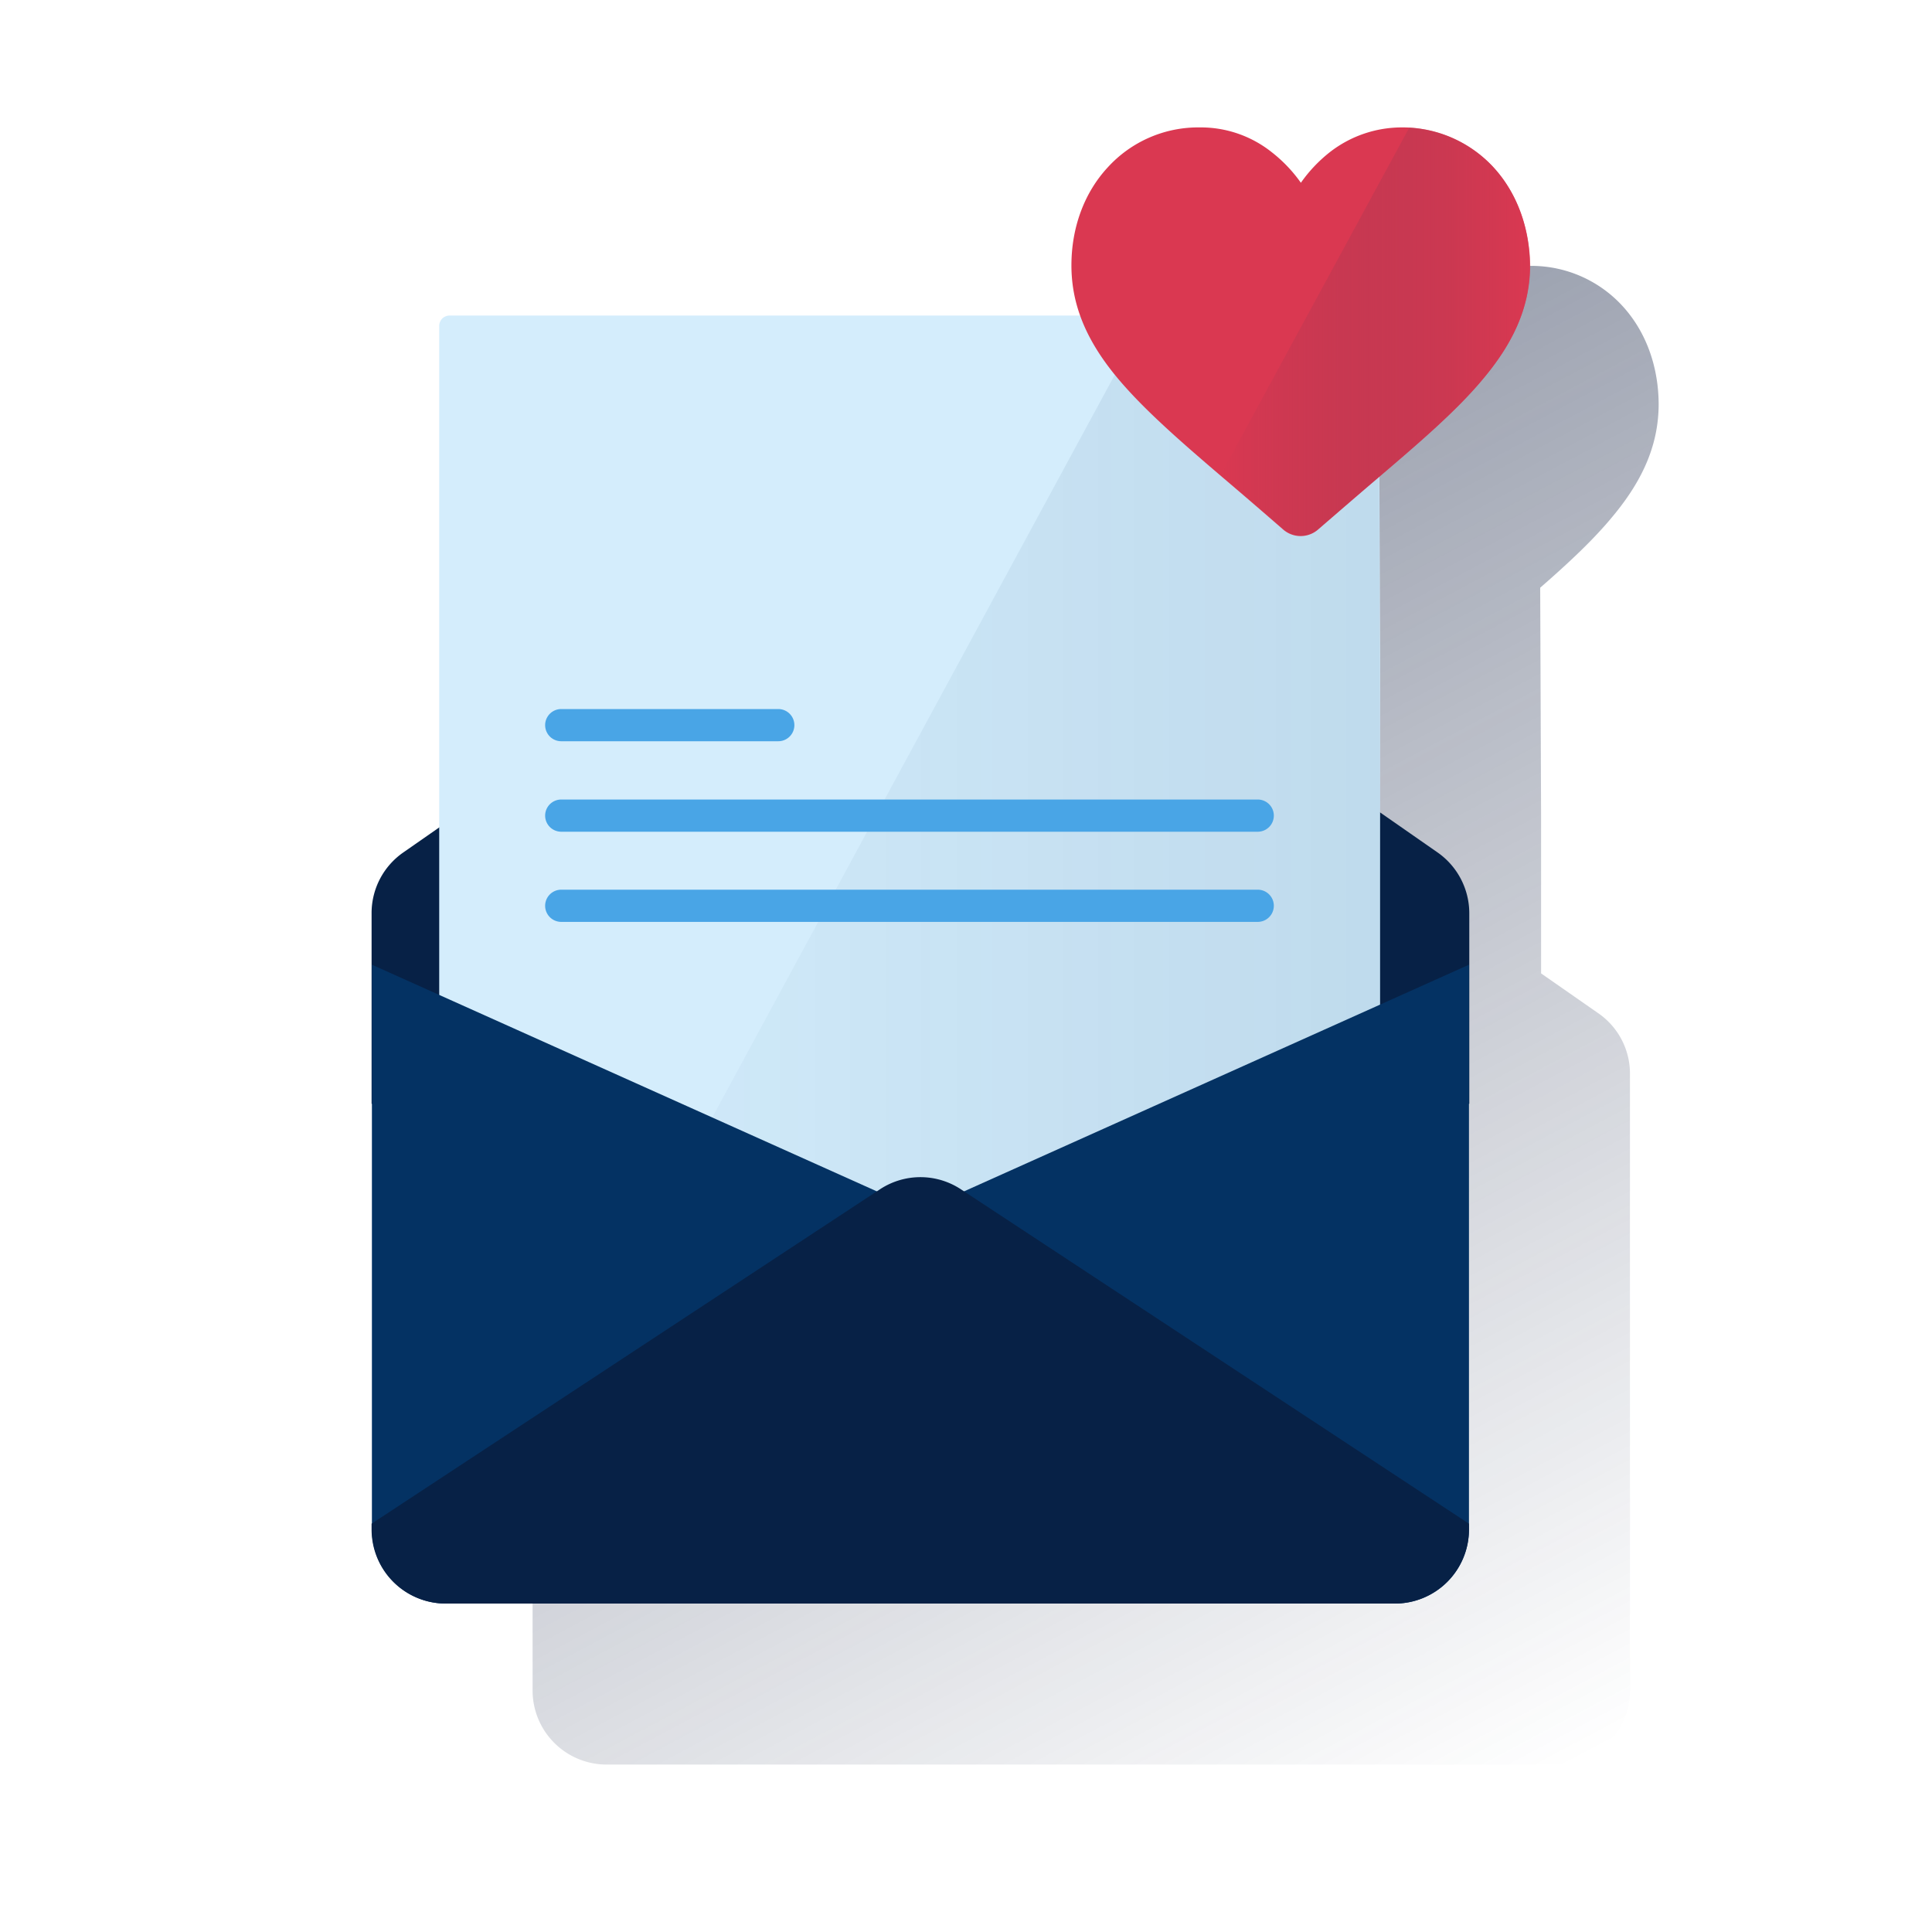<svg id="Capa_1" data-name="Capa 1" xmlns="http://www.w3.org/2000/svg" xmlns:xlink="http://www.w3.org/1999/xlink" viewBox="0 0 600 600"><defs><style>.cls-1{fill:url(#Degradado_sin_nombre);}.cls-2{fill:#072146;}.cls-3{fill:#d4edfc;}.cls-4{fill:url(#Degradado_sin_nombre_2);}.cls-5{fill:#49a5e6;}.cls-6{fill:#043263;}.cls-7{fill:#da3851;}.cls-8{fill:url(#Degradado_sin_nombre_3);}.cls-9{fill:none;}</style><linearGradient id="Degradado_sin_nombre" x1="234.72" y1="-903.84" x2="466.67" y2="-1340.09" gradientTransform="matrix(1, 0, 0, -1, 0, -780.25)" gradientUnits="userSpaceOnUse"><stop offset="0" stop-color="#192647" stop-opacity="0.5"/><stop offset="1" stop-color="#192647" stop-opacity="0"/></linearGradient><linearGradient id="Degradado_sin_nombre_2" x1="429.18" y1="2870.61" x2="148.58" y2="2870.61" gradientTransform="translate(0 -2581.06)" gradientUnits="userSpaceOnUse"><stop offset="0" stop-color="#043263" stop-opacity="0.1"/><stop offset="1" stop-color="#043263" stop-opacity="0"/></linearGradient><linearGradient id="Degradado_sin_nombre_3" x1="475.07" y1="2282.05" x2="378.93" y2="2282.05" gradientTransform="translate(0 -2179.06)" gradientUnits="userSpaceOnUse"><stop offset="0" stop-color="#da3851" stop-opacity="0.8"/><stop offset="1" stop-color="#7d3851" stop-opacity="0"/></linearGradient></defs><path class="cls-1" d="M496.4,314.7l-17.8-12.4V253.8l-.28-71.28c9-7.84,16.76-15.11,22.68-22.35,9.65-11.63,14.11-22.67,14.11-34.74-.07-11.78-4-22.53-11.26-30.43A38.4,38.4,0,0,0,475.4,82.57,36.36,36.36,0,0,0,453,90.25a44.87,44.87,0,0,0-9,9.51,44.71,44.71,0,0,0-9.07-9.51,35.37,35.37,0,0,0-22.38-7.68A38,38,0,0,0,384,95c-7.31,7.9-11.26,18.73-11.26,30.43A47.12,47.12,0,0,0,378.6,148h-189a3.22,3.22,0,0,0-3.2,3.2V306.9l-11.1,7.7a23.05,23.05,0,0,0-9.9,18.9V525a23,23,0,0,0,23,23H483.2a23,23,0,0,0,23-23V333.5A22.77,22.77,0,0,0,496.4,314.7Z"/><path class="cls-2" d="M125.3,264.7,285.8,152.9,446.4,264.7a23.05,23.05,0,0,1,9.9,18.9v59.2H115.4V283.6A22.92,22.92,0,0,1,125.3,264.7Z"/><path class="cls-3" d="M425.2,98H139.6a3.22,3.22,0,0,0-3.2,3.2h0V481.1H428.6V203.8L428.2,101A3,3,0,0,0,425.2,98Z"/><path class="cls-4" d="M356.18,98,148.58,481l276.6.1a4,4,0,0,0,4-4l-1-376.1a3,3,0,0,0-3-3Z"/><path class="cls-5" d="M241.7,230.2H174.3a5,5,0,0,1,0-10h67.4a5,5,0,0,1,0,10Z"/><path class="cls-5" d="M390.6,258.3H174.3a5,5,0,0,1,0-10H390.6a5,5,0,0,1,0,10Z"/><path class="cls-5" d="M390.6,286.3H174.3a5,5,0,0,1,0-10H390.6a5,5,0,0,1,0,10Z"/><path class="cls-6" d="M283.7,375.1,115.5,299.6V475a23,23,0,0,0,23,23H258.9a24.8,24.8,0,0,0,24.8-24.8h0Z"/><path class="cls-6" d="M288,375.1l168.2-75.5V475a23,23,0,0,1-23,23H312.8A24.8,24.8,0,0,1,288,473.2Z"/><path class="cls-2" d="M456.2,473.2,298.5,369.4a22.83,22.83,0,0,0-25.3,0L115.4,473.2V475a23,23,0,0,0,23,23H433.2a23,23,0,0,0,23-23Z"/><path class="cls-7" d="M463.85,52A38.4,38.4,0,0,0,435.4,39.57,36.36,36.36,0,0,0,413,47.25a44.87,44.87,0,0,0-9,9.51,44.71,44.71,0,0,0-9.07-9.51,35.37,35.37,0,0,0-22.38-7.68A38,38,0,0,0,344,52c-7.31,7.9-11.26,18.73-11.26,30.43,0,12,4.46,23.11,14.12,34.74,8.63,10.39,21,21,35.32,33.21,4.9,4.17,10.39,8.92,16.24,14a8.25,8.25,0,0,0,11,0c5.78-5,11.34-9.8,16.24-14C440,138.16,452.44,127.63,461,117.17c9.65-11.63,14.11-22.67,14.11-34.74C475,70.65,471.09,59.9,463.85,52Z"/><path class="cls-8" d="M463.85,52a38.65,38.65,0,0,0-26.19-12.36L379.08,147.53l3.22,2.7c4.9,4.17,10.38,8.92,16.23,14a8.25,8.25,0,0,0,11,0c5.78-5,11.34-9.8,16.24-14C440.11,138,452.54,127.48,461.1,117c9.65-11.63,14.12-22.68,14.12-34.75C475,70.65,471.09,59.9,463.85,52Z"/><g id="Capa_2" data-name="Capa 2"><rect class="cls-9" width="600" height="600"/></g></svg>